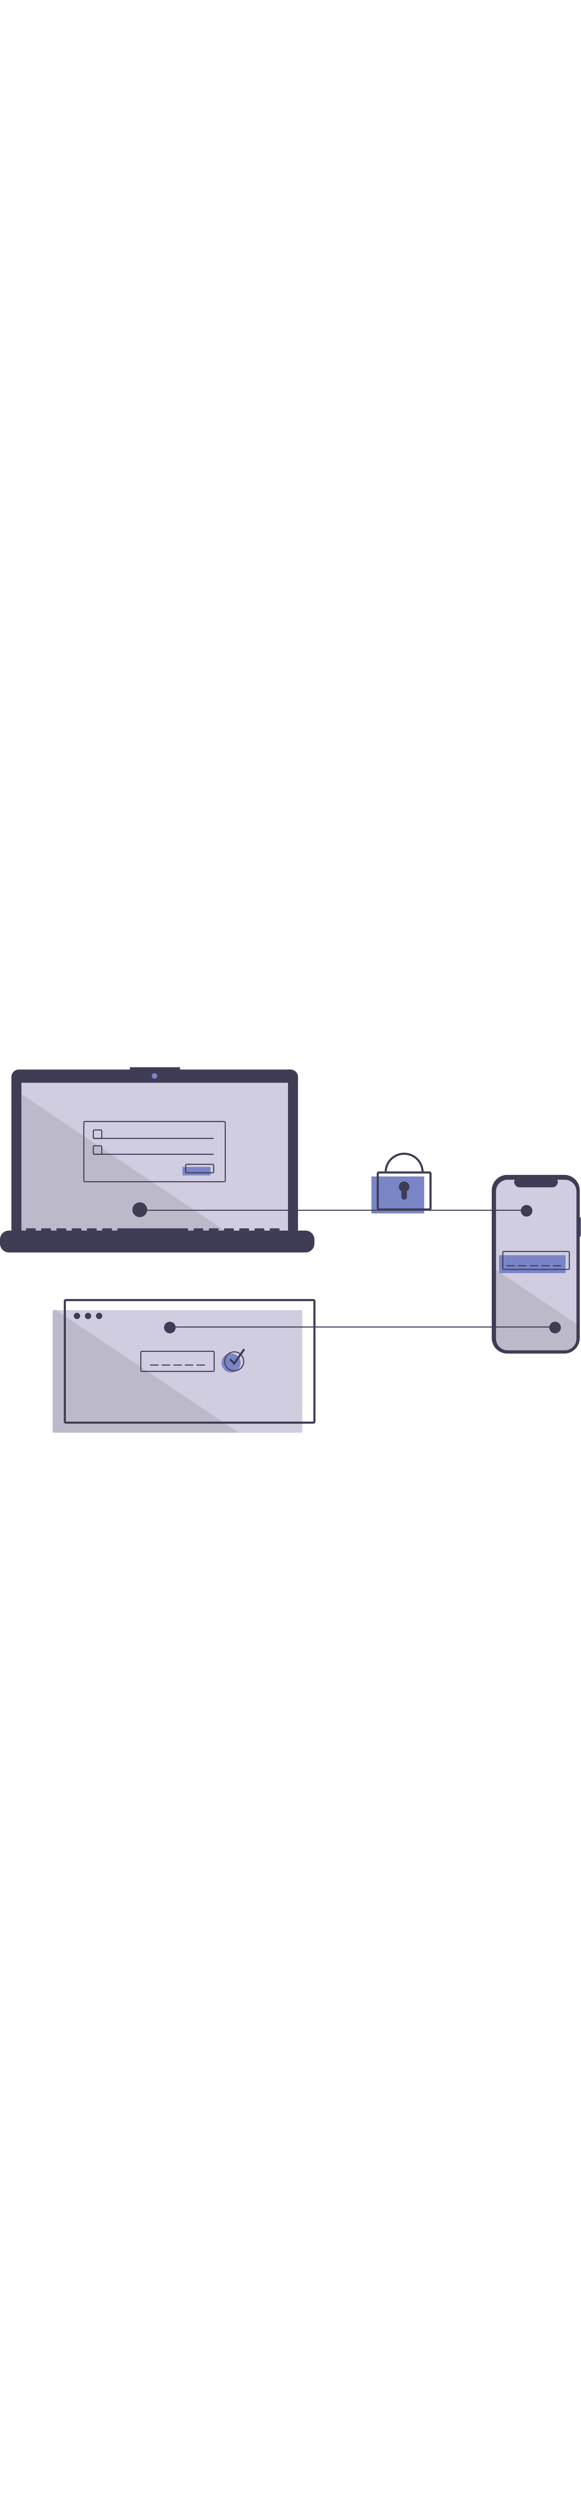 <svg width="161" height="100%" viewBox="0 0 1101 692" fill="none" xmlns="http://www.w3.org/2000/svg">
<g clip-path="url(#clip0)">
<path d="M1100.5 284.091H1098.64V233.175C1098.64 229.305 1097.88 225.474 1096.4 221.898C1094.92 218.323 1092.75 215.074 1090.01 212.338C1087.27 209.602 1084.03 207.431 1080.45 205.95C1076.88 204.469 1073.04 203.707 1069.17 203.707H961.302C957.432 203.707 953.6 204.469 950.025 205.95C946.45 207.431 943.201 209.602 940.465 212.338C937.728 215.074 935.558 218.323 934.077 221.898C932.596 225.474 931.833 229.305 931.833 233.175V512.502C931.833 516.372 932.596 520.204 934.077 523.779C935.558 527.354 937.728 530.603 940.465 533.339C943.201 536.076 946.45 538.246 950.025 539.727C953.6 541.208 957.432 541.97 961.302 541.97H1069.17C1073.04 541.97 1076.88 541.208 1080.45 539.727C1084.03 538.246 1087.27 536.076 1090.01 533.339C1092.75 530.603 1094.92 527.354 1096.4 523.779C1097.88 520.204 1098.64 516.372 1098.64 512.502V320.333H1100.5V284.091Z" fill="#3F3D56"/>
<path d="M1092.37 234.907V513.827C1092.37 519.664 1090.05 525.262 1085.92 529.39C1081.8 533.518 1076.2 535.836 1070.36 535.837H961.971C959.081 535.836 956.22 535.267 953.55 534.161C950.881 533.054 948.455 531.433 946.412 529.389C944.369 527.345 942.749 524.919 941.644 522.249C940.538 519.578 939.97 516.717 939.971 513.827V234.907C939.971 229.072 942.289 223.476 946.415 219.351C950.541 215.225 956.136 212.907 961.971 212.907H975.121C974.476 214.494 974.23 216.216 974.406 217.92C974.582 219.625 975.174 221.26 976.13 222.682C977.086 224.104 978.377 225.27 979.889 226.076C981.401 226.882 983.088 227.305 984.801 227.307H1046.6C1048.32 227.31 1050.01 226.891 1051.52 226.086C1053.04 225.28 1054.33 224.115 1055.29 222.691C1056.24 221.267 1056.83 219.63 1057.01 217.923C1057.18 216.217 1056.93 214.494 1056.28 212.907H1070.36C1076.2 212.907 1081.79 215.224 1085.92 219.35C1090.05 223.475 1092.37 229.071 1092.37 234.907Z" fill="#D0CDE1"/>
<path d="M1071.85 355.707H945.852V389.707H1071.85V355.707Z" fill="#7A85C7"/>
<path d="M1076.85 383.707H954.852C954.056 383.706 953.294 383.39 952.731 382.827C952.169 382.265 951.852 381.502 951.852 380.707V350.707C951.852 349.911 952.169 349.149 952.731 348.586C953.294 348.024 954.056 347.708 954.852 347.707H1076.85C1077.65 347.708 1078.41 348.024 1078.97 348.586C1079.53 349.149 1079.85 349.911 1079.85 350.707V380.707C1079.85 381.502 1079.53 382.265 1078.97 382.827C1078.41 383.39 1077.65 383.706 1076.85 383.707ZM954.852 349.707C954.586 349.707 954.332 349.813 954.145 350C953.957 350.188 953.852 350.442 953.852 350.707V380.707C953.852 380.972 953.957 381.226 954.145 381.414C954.332 381.601 954.586 381.707 954.852 381.707H1076.85C1077.12 381.707 1077.37 381.601 1077.56 381.414C1077.75 381.226 1077.85 380.972 1077.85 380.707V350.707C1077.85 350.442 1077.75 350.188 1077.56 350C1077.37 349.813 1077.12 349.707 1076.85 349.707H954.852Z" fill="#3F3D56"/>
<path d="M975.852 374.707H959.852V376.707H975.852V374.707Z" fill="#3F3D56"/>
<path d="M997.852 374.707H981.852V376.707H997.852V374.707Z" fill="#3F3D56"/>
<path d="M1019.85 374.707H1003.85V376.707H1019.85V374.707Z" fill="#3F3D56"/>
<path d="M1041.85 374.707H1025.85V376.707H1041.85V374.707Z" fill="#3F3D56"/>
<path d="M1063.85 374.707H1047.85V376.707H1063.85V374.707Z" fill="#3F3D56"/>
<path opacity="0.1" d="M1092.37 485.467V513.827C1092.37 519.664 1090.05 525.262 1085.92 529.39C1081.8 533.518 1076.2 535.837 1070.36 535.837H961.971C959.081 535.836 956.22 535.267 953.55 534.161C950.881 533.054 948.455 531.433 946.412 529.389C944.369 527.345 942.749 524.919 941.644 522.249C940.538 519.578 939.97 516.717 939.971 513.827V383.367L1092.37 485.467Z" fill="black"/>
<path d="M572.851 459.707H99.851V691.707H572.851V459.707Z" fill="#D0CDE1"/>
<path opacity="0.1" d="M452.601 691.707H101.851C101.321 691.705 100.814 691.494 100.439 691.119C100.064 690.745 99.853 690.237 99.851 689.707V461.707C99.853 461.177 100.064 460.669 100.439 460.294C100.814 459.92 101.321 459.708 101.851 459.707H106.291L452.601 691.707Z" fill="black"/>
<path d="M1051.85 490.707H318.851V492.707H1051.85V490.707Z" fill="#3F3D56"/>
<path d="M550.593 4.318H341.103V0H246.113V4.318H35.759C33.898 4.318 32.056 4.684 30.337 5.396C28.617 6.109 27.055 7.152 25.739 8.468C24.423 9.784 23.38 11.346 22.668 13.065C21.955 14.785 21.589 16.627 21.589 18.488V305.344C21.589 309.102 23.082 312.707 25.739 315.364C28.397 318.021 32.001 319.514 35.759 319.514H550.593C554.351 319.514 557.956 318.021 560.613 315.364C563.271 312.707 564.763 309.102 564.763 305.344V18.488C564.763 16.627 564.397 14.785 563.685 13.065C562.973 11.346 561.929 9.784 560.613 8.468C559.297 7.152 557.735 6.109 556.016 5.396C554.297 4.684 552.454 4.318 550.593 4.318Z" fill="#3F3D56"/>
<path d="M545.761 29.357H40.591V314.337H545.761V29.357Z" fill="#D0CDE1"/>
<path d="M292.744 21.589C295.606 21.589 297.926 19.269 297.926 16.407C297.926 13.546 295.606 11.226 292.744 11.226C289.883 11.226 287.563 13.546 287.563 16.407C287.563 19.269 289.883 21.589 292.744 21.589Z" fill="#7A85C7"/>
<path d="M190.851 135.707H178.851C178.056 135.706 177.293 135.39 176.731 134.827C176.169 134.265 175.852 133.502 175.851 132.707V120.707C175.852 119.911 176.169 119.149 176.731 118.586C177.293 118.024 178.056 117.708 178.851 117.707H190.851C191.647 117.708 192.409 118.024 192.972 118.586C193.534 119.149 193.85 119.911 193.851 120.707V132.707C193.85 133.502 193.534 134.265 192.972 134.827C192.409 135.39 191.647 135.706 190.851 135.707ZM178.851 119.707C178.586 119.707 178.332 119.813 178.145 120C177.957 120.188 177.852 120.442 177.851 120.707V132.707C177.852 132.972 177.957 133.226 178.145 133.414C178.332 133.601 178.586 133.706 178.851 133.707H190.851C191.116 133.706 191.371 133.601 191.558 133.414C191.746 133.226 191.851 132.972 191.851 132.707V120.707C191.851 120.442 191.746 120.188 191.558 120C191.371 119.813 191.116 119.707 190.851 119.707H178.851Z" fill="#3F3D56"/>
<path d="M404.851 133.707H176.851V135.707H404.851V133.707Z" fill="#3F3D56"/>
<path d="M398.851 188.707H345.851V204.707H398.851V188.707Z" fill="#7A85C7"/>
<path d="M402.851 200.707H353.851C353.056 200.706 352.293 200.39 351.731 199.827C351.169 199.265 350.852 198.502 350.851 197.707V185.707C350.852 184.911 351.169 184.149 351.731 183.586C352.293 183.024 353.056 182.708 353.851 182.707H402.851C403.647 182.708 404.409 183.024 404.972 183.586C405.534 184.149 405.85 184.911 405.851 185.707V197.707C405.85 198.502 405.534 199.265 404.972 199.827C404.409 200.39 403.647 200.706 402.851 200.707ZM353.851 184.707C353.586 184.707 353.332 184.813 353.145 185C352.957 185.188 352.852 185.442 352.851 185.707V197.707C352.852 197.972 352.957 198.226 353.145 198.414C353.332 198.601 353.586 198.707 353.851 198.707H402.851C403.116 198.707 403.371 198.601 403.558 198.414C403.746 198.226 403.851 197.972 403.851 197.707V185.707C403.851 185.442 403.746 185.188 403.558 185C403.371 184.813 403.116 184.707 402.851 184.707H353.851Z" fill="#3F3D56"/>
<path d="M803.852 206.707H703.852V276.707H803.852V206.707Z" fill="#7A85C7"/>
<path d="M813.852 271.207H717.852C716.791 271.206 715.774 270.784 715.024 270.034C714.274 269.284 713.853 268.267 713.852 267.207V201.207C713.853 200.146 714.274 199.13 715.024 198.38C715.774 197.63 716.791 197.208 717.852 197.207H813.852C814.912 197.208 815.929 197.63 816.679 198.38C817.429 199.13 817.85 200.146 817.852 201.207V267.207C817.85 268.267 817.429 269.284 816.679 270.034C815.929 270.784 814.912 271.206 813.852 271.207ZM717.852 201.207V267.207H813.854L813.852 201.207H717.852Z" fill="#3F3D56"/>
<path d="M802.852 198.707H798.852C798.852 189.955 795.375 181.561 789.186 175.372C782.997 169.184 774.604 165.707 765.852 165.707C757.099 165.707 748.706 169.184 742.517 175.372C736.328 181.561 732.852 189.955 732.852 198.707H728.852C728.852 188.894 732.75 179.483 739.689 172.544C746.627 165.605 756.039 161.707 765.852 161.707C775.665 161.707 785.076 165.605 792.015 172.544C798.953 179.483 802.852 188.894 802.852 198.707Z" fill="#3F3D56"/>
<path d="M775.852 226.207C775.854 224.465 775.401 222.754 774.538 221.241C773.675 219.728 772.433 218.467 770.933 217.582C769.433 216.698 767.728 216.22 765.987 216.196C764.246 216.172 762.529 216.604 761.005 217.448C759.482 218.292 758.206 219.519 757.302 221.007C756.399 222.496 755.9 224.195 755.854 225.935C755.809 227.676 756.219 229.399 757.044 230.932C757.869 232.466 759.08 233.758 760.557 234.679V245.413C760.557 246.108 760.694 246.796 760.96 247.439C761.226 248.081 761.616 248.665 762.108 249.156C762.6 249.648 763.183 250.038 763.826 250.304C764.468 250.57 765.156 250.707 765.852 250.707C767.256 250.707 768.602 250.149 769.595 249.156C770.588 248.163 771.146 246.817 771.146 245.413V234.679C772.585 233.783 773.772 232.535 774.596 231.052C775.419 229.57 775.851 227.903 775.852 226.207Z" fill="#3F3D56"/>
<path d="M300.351 562.707H284.351V564.707H300.351V562.707Z" fill="#3F3D56"/>
<path d="M322.351 562.707H306.351V564.707H322.351V562.707Z" fill="#3F3D56"/>
<path d="M344.351 562.707H328.351V564.707H344.351V562.707Z" fill="#3F3D56"/>
<path d="M366.351 562.707H350.351V564.707H366.351V562.707Z" fill="#3F3D56"/>
<path d="M388.351 562.707H372.351V564.707H388.351V562.707Z" fill="#3F3D56"/>
<path d="M593.851 674.707H124.851C123.791 674.706 122.774 674.284 122.024 673.534C121.274 672.784 120.852 671.767 120.851 670.707V442.707C120.852 441.646 121.274 440.63 122.024 439.88C122.774 439.13 123.791 438.708 124.851 438.707H593.851C594.911 438.708 595.928 439.13 596.678 439.88C597.428 440.63 597.85 441.646 597.851 442.707V670.707C597.85 671.767 597.428 672.784 596.678 673.534C595.928 674.284 594.911 674.706 593.851 674.707ZM124.851 442.707V670.707H593.854L593.851 442.707H124.851Z" fill="#3F3D56"/>
<path d="M145.851 476.707C149.165 476.707 151.851 474.02 151.851 470.707C151.851 467.393 149.165 464.707 145.851 464.707C142.538 464.707 139.851 467.393 139.851 470.707C139.851 474.02 142.538 476.707 145.851 476.707Z" fill="#3F3D56"/>
<path d="M166.851 476.707C170.165 476.707 172.851 474.02 172.851 470.707C172.851 467.393 170.165 464.707 166.851 464.707C163.538 464.707 160.851 467.393 160.851 470.707C160.851 474.02 163.538 476.707 166.851 476.707Z" fill="#3F3D56"/>
<path d="M187.851 476.707C191.165 476.707 193.851 474.02 193.851 470.707C193.851 467.393 191.165 464.707 187.851 464.707C184.538 464.707 181.851 467.393 181.851 470.707C181.851 474.02 184.538 476.707 187.851 476.707Z" fill="#3F3D56"/>
<path d="M403.851 576.707H268.851C268.056 576.706 267.293 576.39 266.731 575.827C266.169 575.265 265.852 574.502 265.851 573.707V539.707C265.852 538.911 266.169 538.149 266.731 537.586C267.293 537.024 268.056 536.708 268.851 536.707H403.851C404.647 536.708 405.409 537.024 405.972 537.586C406.534 538.149 406.85 538.911 406.851 539.707V573.707C406.85 574.502 406.534 575.265 405.972 575.827C405.409 576.39 404.647 576.706 403.851 576.707ZM268.851 538.707C268.586 538.707 268.332 538.813 268.145 539C267.957 539.187 267.852 539.442 267.851 539.707V573.707C267.852 573.972 267.957 574.226 268.145 574.414C268.332 574.601 268.586 574.707 268.851 574.707H403.851C404.116 574.707 404.371 574.601 404.558 574.414C404.746 574.226 404.851 573.972 404.851 573.707V539.707C404.851 539.442 404.746 539.187 404.558 539C404.371 538.813 404.116 538.707 403.851 538.707H268.851Z" fill="#3F3D56"/>
<path d="M437.851 577.707C447.792 577.707 455.851 569.648 455.851 559.707C455.851 549.766 447.792 541.707 437.851 541.707C427.91 541.707 419.851 549.766 419.851 559.707C419.851 569.648 427.91 577.707 437.851 577.707Z" fill="#7A85C7"/>
<path d="M443.851 575.707C440.094 575.707 436.42 574.592 433.296 572.505C430.171 570.417 427.736 567.45 426.298 563.978C424.86 560.506 424.483 556.686 425.216 553C425.95 549.314 427.759 545.929 430.416 543.272C433.074 540.615 436.459 538.805 440.145 538.072C443.83 537.339 447.651 537.715 451.122 539.153C454.594 540.591 457.562 543.026 459.649 546.151C461.737 549.275 462.851 552.949 462.851 556.707C462.846 561.744 460.842 566.574 457.28 570.135C453.718 573.697 448.889 575.701 443.851 575.707ZM443.851 539.707C440.489 539.707 437.202 540.704 434.407 542.572C431.611 544.44 429.432 547.095 428.145 550.201C426.859 553.308 426.522 556.726 427.178 560.023C427.834 563.321 429.453 566.35 431.831 568.728C434.208 571.105 437.237 572.724 440.535 573.38C443.832 574.036 447.251 573.699 450.357 572.413C453.463 571.126 456.118 568.947 457.986 566.151C459.854 563.356 460.851 560.069 460.851 556.707C460.846 552.2 459.054 547.879 455.867 544.692C452.68 541.504 448.358 539.712 443.851 539.707Z" fill="#3F3D56"/>
<path d="M444.118 563.803L434.437 554.121L437.265 551.293L443.584 557.611L461.216 532.555L464.487 534.858L444.118 563.803Z" fill="#3F3D56"/>
<path opacity="0.1" d="M433.761 314.337H40.591V50.947L433.761 314.337Z" fill="black"/>
<path d="M578.948 309.152H529.646V305.6C529.646 305.507 529.627 305.416 529.592 305.33C529.557 305.245 529.505 305.167 529.439 305.102C529.374 305.036 529.296 304.984 529.211 304.949C529.125 304.914 529.034 304.895 528.941 304.895H512.038C511.945 304.895 511.854 304.914 511.768 304.949C511.683 304.984 511.605 305.036 511.54 305.102C511.474 305.167 511.422 305.245 511.387 305.33C511.352 305.416 511.333 305.507 511.333 305.6V309.152H500.769V305.6C500.769 305.507 500.75 305.416 500.715 305.33C500.68 305.245 500.628 305.167 500.562 305.102C500.497 305.036 500.419 304.984 500.334 304.949C500.248 304.914 500.157 304.895 500.064 304.895H483.161C483.068 304.895 482.977 304.914 482.891 304.949C482.806 304.984 482.728 305.036 482.663 305.102C482.597 305.167 482.545 305.245 482.51 305.33C482.475 305.416 482.456 305.507 482.456 305.6V309.152H471.892V305.6C471.892 305.507 471.874 305.416 471.838 305.33C471.803 305.245 471.751 305.167 471.685 305.102C471.62 305.036 471.542 304.984 471.457 304.949C471.371 304.914 471.28 304.895 471.187 304.895H454.284C454.191 304.895 454.1 304.914 454.014 304.949C453.929 304.984 453.851 305.036 453.786 305.102C453.72 305.167 453.668 305.245 453.633 305.33C453.598 305.416 453.579 305.507 453.579 305.6V309.152H443.015V305.6C443.015 305.507 442.997 305.416 442.961 305.33C442.926 305.245 442.874 305.167 442.808 305.102C442.743 305.036 442.665 304.984 442.58 304.949C442.495 304.914 442.403 304.895 442.31 304.895H425.407C425.314 304.895 425.223 304.914 425.137 304.949C425.052 304.984 424.974 305.036 424.909 305.102C424.843 305.167 424.792 305.245 424.756 305.33C424.721 305.416 424.703 305.507 424.703 305.6V309.152H414.138V305.6C414.138 305.507 414.12 305.416 414.084 305.33C414.049 305.245 413.997 305.167 413.932 305.102C413.866 305.036 413.788 304.984 413.703 304.949C413.618 304.914 413.526 304.895 413.433 304.895H396.53C396.437 304.895 396.346 304.914 396.26 304.949C396.175 304.984 396.097 305.036 396.032 305.102C395.966 305.167 395.915 305.245 395.879 305.33C395.844 305.416 395.826 305.507 395.826 305.6V309.152H385.261V305.6C385.261 305.507 385.243 305.416 385.207 305.33C385.172 305.245 385.12 305.167 385.055 305.102C384.989 305.036 384.911 304.984 384.826 304.949C384.741 304.914 384.649 304.895 384.557 304.895H367.653C367.56 304.895 367.469 304.914 367.383 304.949C367.298 304.984 367.22 305.036 367.155 305.102C367.09 305.167 367.038 305.245 367.002 305.33C366.967 305.416 366.949 305.507 366.949 305.6V309.152H356.384V305.6C356.384 305.507 356.366 305.416 356.33 305.33C356.295 305.245 356.243 305.167 356.178 305.102C356.112 305.036 356.035 304.984 355.949 304.949C355.864 304.914 355.772 304.895 355.68 304.895H223.268C223.176 304.895 223.084 304.914 222.999 304.949C222.913 304.984 222.836 305.036 222.77 305.102C222.705 305.167 222.653 305.245 222.617 305.33C222.582 305.416 222.564 305.507 222.564 305.6V309.152H211.999V305.6C211.999 305.507 211.981 305.416 211.945 305.33C211.91 305.245 211.858 305.167 211.793 305.102C211.727 305.036 211.65 304.984 211.564 304.949C211.479 304.914 211.387 304.895 211.295 304.895H194.391C194.299 304.895 194.207 304.914 194.122 304.949C194.036 304.984 193.959 305.036 193.893 305.102C193.828 305.167 193.776 305.245 193.74 305.33C193.705 305.416 193.687 305.507 193.687 305.6V309.152H183.122V305.6C183.122 305.507 183.104 305.416 183.069 305.33C183.033 305.245 182.981 305.167 182.916 305.102C182.85 305.036 182.773 304.984 182.687 304.949C182.602 304.914 182.51 304.895 182.418 304.895H165.514C165.422 304.895 165.33 304.914 165.245 304.949C165.159 304.984 165.082 305.036 165.016 305.102C164.951 305.167 164.899 305.245 164.864 305.33C164.828 305.416 164.81 305.507 164.81 305.6V309.152H154.245V305.6C154.245 305.507 154.227 305.416 154.192 305.33C154.156 305.245 154.104 305.167 154.039 305.102C153.974 305.036 153.896 304.984 153.81 304.949C153.725 304.914 153.633 304.895 153.541 304.895H136.637C136.545 304.895 136.453 304.914 136.368 304.949C136.282 304.984 136.205 305.036 136.139 305.102C136.074 305.167 136.022 305.245 135.987 305.33C135.951 305.416 135.933 305.507 135.933 305.6V309.152H125.368V305.6C125.368 305.507 125.35 305.416 125.315 305.33C125.279 305.245 125.227 305.167 125.162 305.102C125.097 305.036 125.019 304.984 124.933 304.949C124.848 304.914 124.756 304.895 124.664 304.895H107.76C107.668 304.895 107.576 304.914 107.491 304.949C107.405 304.984 107.328 305.036 107.262 305.102C107.197 305.167 107.145 305.245 107.11 305.33C107.074 305.416 107.056 305.507 107.056 305.6V309.152H96.491V305.6C96.491 305.507 96.473 305.416 96.438 305.33C96.402 305.245 96.35 305.167 96.285 305.102C96.22 305.036 96.142 304.984 96.056 304.949C95.971 304.914 95.879 304.895 95.787 304.895H78.883C78.791 304.895 78.699 304.914 78.614 304.949C78.528 304.984 78.451 305.036 78.385 305.102C78.32 305.167 78.268 305.245 78.233 305.33C78.197 305.416 78.179 305.507 78.179 305.6V309.152H67.614V305.6C67.614 305.507 67.596 305.416 67.561 305.33C67.525 305.245 67.473 305.167 67.408 305.102C67.343 305.036 67.265 304.984 67.18 304.949C67.094 304.914 67.002 304.895 66.91 304.895H50.006C49.914 304.895 49.822 304.914 49.737 304.949C49.651 304.984 49.574 305.036 49.508 305.102C49.443 305.167 49.391 305.245 49.356 305.33C49.32 305.416 49.302 305.507 49.302 305.6V309.152H16.904C14.684 309.152 12.486 309.589 10.435 310.439C8.384 311.288 6.521 312.533 4.951 314.103C3.381 315.672 2.136 317.536 1.287 319.587C0.437 321.638 -1.31322e-06 323.836 0 326.055V333.699C1.06086e-05 338.182 1.781 342.481 4.951 345.651C8.121 348.821 12.421 350.602 16.904 350.602H578.948C581.167 350.602 583.366 350.165 585.416 349.316C587.467 348.466 589.331 347.221 590.9 345.651C592.47 344.082 593.715 342.218 594.565 340.168C595.414 338.117 595.851 335.919 595.851 333.699V326.055C595.851 323.836 595.414 321.638 594.565 319.587C593.715 317.536 592.47 315.672 590.9 314.103C589.331 312.533 587.467 311.288 585.416 310.439C583.366 309.589 581.167 309.152 578.948 309.152Z" fill="#3F3D56"/>
<path d="M424.851 217.707H160.851C160.056 217.706 159.293 217.39 158.731 216.827C158.169 216.265 157.852 215.502 157.851 214.707V104.707C157.852 103.911 158.169 103.149 158.731 102.586C159.293 102.024 160.056 101.708 160.851 101.707H424.851C425.647 101.708 426.409 102.024 426.972 102.586C427.534 103.149 427.85 103.911 427.851 104.707V214.707C427.85 215.502 427.534 216.265 426.972 216.827C426.409 217.39 425.647 217.706 424.851 217.707ZM160.851 103.707C160.586 103.707 160.332 103.813 160.145 104C159.957 104.188 159.852 104.442 159.851 104.707V214.707C159.852 214.972 159.957 215.226 160.145 215.414C160.332 215.601 160.586 215.706 160.851 215.707H424.851C425.116 215.706 425.371 215.601 425.558 215.414C425.746 215.226 425.851 214.972 425.851 214.707V104.707C425.851 104.442 425.746 104.188 425.558 104C425.371 103.813 425.116 103.707 424.851 103.707H160.851Z" fill="#3F3D56"/>
<path d="M190.851 165.707H178.851C178.056 165.706 177.293 165.39 176.731 164.827C176.169 164.265 175.852 163.502 175.851 162.707V150.707C175.852 149.911 176.169 149.149 176.731 148.586C177.293 148.024 178.056 147.708 178.851 147.707H190.851C191.647 147.708 192.409 148.024 192.972 148.586C193.534 149.149 193.85 149.911 193.851 150.707V162.707C193.85 163.502 193.534 164.265 192.972 164.827C192.409 165.39 191.647 165.706 190.851 165.707ZM178.851 149.707C178.586 149.707 178.332 149.813 178.145 150C177.957 150.188 177.852 150.442 177.851 150.707V162.707C177.852 162.972 177.957 163.226 178.145 163.414C178.332 163.601 178.586 163.706 178.851 163.707H190.851C191.116 163.706 191.371 163.601 191.558 163.414C191.746 163.226 191.851 162.972 191.851 162.707V150.707C191.851 150.442 191.746 150.188 191.558 150C191.371 149.813 191.116 149.707 190.851 149.707H178.851Z" fill="#3F3D56"/>
<path d="M404.851 163.707H176.851V165.707H404.851V163.707Z" fill="#3F3D56"/>
<path d="M997.851 269.707H264.851V271.707H997.851V269.707Z" fill="#3F3D56"/>
<path d="M264.851 283.707C272.583 283.707 278.851 277.439 278.851 269.707C278.851 261.975 272.583 255.707 264.851 255.707C257.119 255.707 250.851 261.975 250.851 269.707C250.851 277.439 257.119 283.707 264.851 283.707Z" fill="#3F3D56"/>
<path d="M997.852 282.707C1003.93 282.707 1008.85 277.782 1008.85 271.707C1008.85 265.632 1003.93 260.707 997.852 260.707C991.776 260.707 986.852 265.632 986.852 271.707C986.852 277.782 991.776 282.707 997.852 282.707Z" fill="#3F3D56"/>
<path d="M1051.85 503.707C1057.93 503.707 1062.85 498.782 1062.85 492.707C1062.85 486.632 1057.93 481.707 1051.85 481.707C1045.78 481.707 1040.85 486.632 1040.85 492.707C1040.85 498.782 1045.78 503.707 1051.85 503.707Z" fill="#3F3D56"/>
<path d="M321.851 503.707C327.926 503.707 332.851 498.782 332.851 492.707C332.851 486.632 327.926 481.707 321.851 481.707C315.776 481.707 310.851 486.632 310.851 492.707C310.851 498.782 315.776 503.707 321.851 503.707Z" fill="#3F3D56"/>
</g>
<defs>
<clipPath id="clip0">
<rect width="1100.5" height="691.707" fill="white"/>
</clipPath>
</defs>
</svg>
